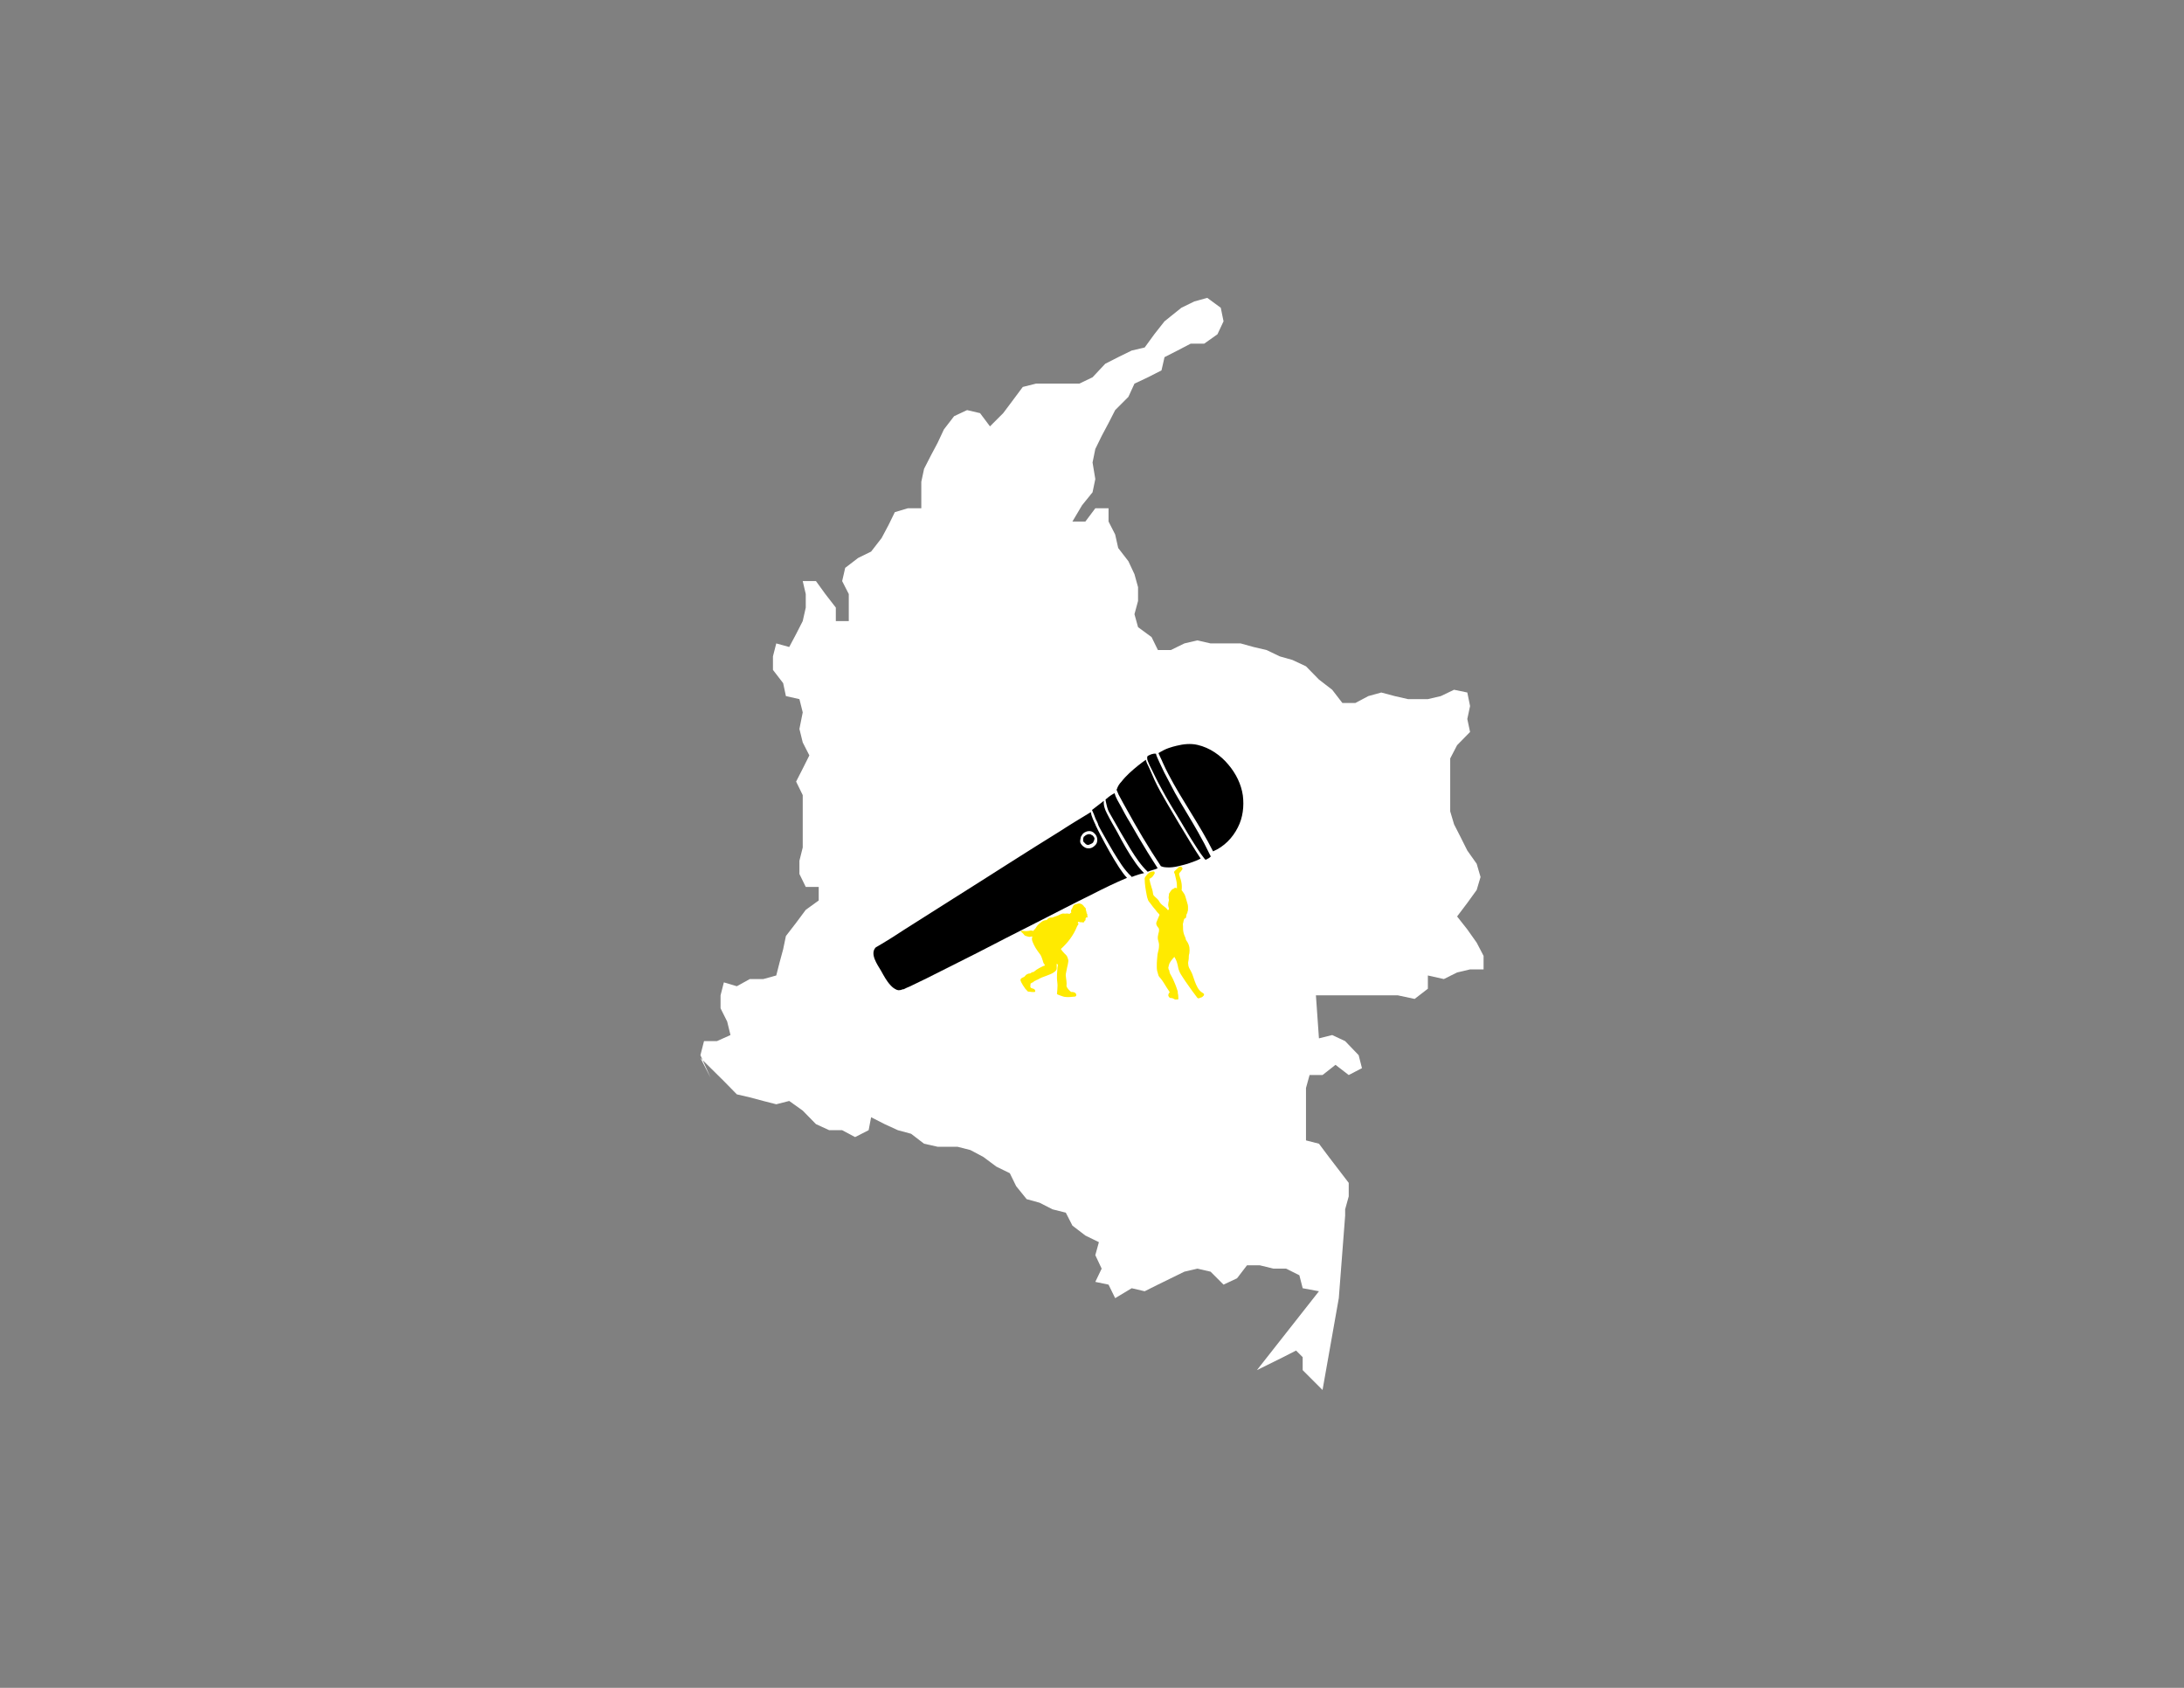 <?xml version="1.0" encoding="utf-8"?>
<!-- Generator: Adobe Illustrator 25.0.0, SVG Export Plug-In . SVG Version: 6.00 Build 0)  -->
<svg version="1.1" id="Layer_1" xmlns="http://www.w3.org/2000/svg" xmlns:xlink="http://www.w3.org/1999/xlink" x="0px" y="0px"
	 viewBox="0 0 792 612" style="enable-background:new 0 0 792 612;" xml:space="preserve">
<rect x="0" y="0" width="792" height="612" fill="#808080" stroke="none"/>
<style type="text/css">
	.st0{display:none;}
	.st1{fill:#FFFFFF;}
	.st2{fill:#FFEA00;}
</style>
<g id="referencias" class="st0">
</g>
<g id="vector">
	<g id="polyline12">
		<polyline class="st1" points="422.3,129.5 427,127.1 431.8,124.6 436.7,124.6 441.5,121.2 443.7,116.5 442.7,111.6 437.8,108 
			433.1,109.3 428.4,111.6 422.3,116.5 418.6,121.2 415.1,126 410.4,127.1 405.5,129.5 400.8,131.9 396.2,136.8 391.4,139.1 
			386.5,139.1 381.7,139.1 375.7,139.1 370.9,140.3 367.4,145 363.8,149.8 359,154.6 355.4,149.8 350.7,148.7 346,150.9 
			342.3,155.7 340,160.6 337.5,165.3 335.1,170 334.1,174.7 334.1,179.6 334.1,184.3 329.2,184.3 324.5,185.7 322.2,190.4 
			319.7,195.1 315.9,200 311.2,202.3 306.5,205.9 305.4,210.7 307.8,215.4 307.8,220.3 307.8,225.2 303.1,225.2 303.1,220.3 
			299.3,215.4 295.9,210.7 291.1,210.7 292.2,215.4 292.2,220.3 291.1,225.2 288.7,229.9 286.2,234.6 281.5,233.3 280.3,238 
			280.3,242.9 284,247.7 285,252.4 289.9,253.5 291.1,258.3 289.9,264.3 291.1,269.2 293.5,273.9 291.1,278.7 288.7,283.4 
			291.1,288.3 291.1,293 291.1,297.7 291.1,302.5 291.1,307.3 289.9,312.1 289.9,316.9 292.2,321.6 296.9,321.6 296.9,326.5 
			292.2,329.9 288.7,334.6 285,339.4 284,344.2 282.7,349 281.5,353.7 276.8,355 271.9,355 267.2,357.6 262.5,356.2 261.3,360.9 
			261.3,365.6 263.7,370.4 264.9,375.3 260,377.5 255.3,377.5 254,382.6 257.7,390.8 254,383.6 262.5,392 267.2,396.8 271.9,397.9 
			276.8,399.2 281.5,400.4 286.2,399.2 291.1,402.7 295.9,407.6 300.7,409.8 305.4,409.8 310.1,412.3 315,409.8 315.9,405.1 
			320.8,407.6 325.6,409.8 330.4,411.1 335.1,414.7 340,415.8 347.2,415.8 351.9,417 356.6,419.5 361.3,423 366.2,425.4 
			368.5,430.1 372.3,434.8 377,436.1 381.7,438.5 386.5,439.7 388.9,444.4 393.6,448 398.5,450.4 397.2,455.1 399.5,460 
			397.2,464.8 402,465.8 404.4,470.7 410.4,467.1 415.1,468.2 419.9,465.8 424.6,463.5 429.5,461.1 434.2,460 439,461.1 
			443.7,465.8 448.6,463.5 452.2,458.8 456.9,458.8 461.8,460 466.4,460 471.2,462.4 472.4,467.1 478.3,468.2 455.8,496.8 
			465.3,492.1 470,489.7 472.4,492.1 472.4,496.8 479.6,504 485.5,470.7 487.8,440.8 487.8,438.5 489.1,433.8 489.1,428.9 
			485.5,424.2 481.9,419.5 478.3,414.7 473.6,413.5 473.6,408.8 473.6,403.9 473.6,399.2 473.6,394.5 474.9,389.8 479.6,389.8 
			484.3,386.1 489.1,389.8 493.9,387.3 492.7,382.6 487.8,377.5 483.1,375.3 478.3,376.5 477.2,360.9 481.9,360.9 487.8,360.9 
			492.7,360.9 497.4,360.9 502.1,360.9 506.9,360.9 513,362.2 517.8,358.5 517.8,353.7 523.6,355 528.4,352.6 533.1,351.5 
			538,351.5 538,346.6 535.5,341.8 532.1,337 528.4,332.3 532.1,327.4 535.5,322.7 536.9,318 535.5,313.2 532.1,308.4 529.7,303.6 
			527.3,298.9 525.9,294.2 525.9,289.3 525.9,284.6 525.9,279.8 525.9,275 528.4,270.2 533.1,265.4 532.1,260.7 533.1,256 
			532.1,251.1 527.3,250.1 522.5,252.4 517.8,253.5 510.6,253.5 505.8,252.4 500.9,251.1 496.2,252.4 491.5,254.9 486.8,254.9 
			483.1,250.1 478.3,246.4 473.6,241.6 468.7,239.3 464.1,238 459.3,235.7 454.6,234.6 449.9,233.3 443.7,233.3 439,233.3 
			434.2,232.2 429.5,233.3 424.6,235.7 419.9,235.7 417.6,231 412.7,227.4 411.4,222.7 412.7,217.9 412.7,212.9 411.4,208.2 
			409.2,203.5 405.5,198.7 404.4,193.8 402,189.1 402,184.3 397.2,184.3 393.6,189.1 388.9,189.1 392.4,183.2 396.2,178.5 
			397.2,173.7 396.2,167.7 397.2,162.8 399.5,158.1 402,153.4 404.4,148.7 409.2,143.9 411.4,139.1 416.3,136.8 421.2,134.3 
			422.3,129.5 		"/>
	</g>
	<g>
		<path class="st2" d="M436.6,360.4c-0.2-0.3-0.6-0.4-0.8-0.6c-0.6-0.4-1.1-1-1.5-1.7c-0.4-0.7-0.7-1.4-1-2.2
			c-0.3-0.9-0.6-1.7-0.9-2.6c-0.3-0.8-0.8-1.6-1.2-2.4c-0.2-0.4-0.3-0.9-0.3-1.3c-0.1-0.5,0-0.9,0.1-1.4c0.1-0.5,0.1-0.9,0.1-1.4
			c0-0.4,0.1-0.8,0.2-1.1c0.2-1.4,0.1-2.8-0.7-4.1c-0.2-0.2-0.2-0.4-0.4-0.6c-0.2-0.2-0.2-0.6-0.3-0.9c-0.2-0.4-0.3-0.8-0.5-1.2
			c-0.1-0.2-0.1-0.5-0.2-0.7c-0.2-0.8-0.2-1.6-0.2-2.4c0-0.3-0.1-0.7,0-1s0.2-0.6,0.2-0.9c0.1-0.2,0.2-0.5,0.2-0.7l0,0
			c0.1,0,0.2-0.1,0.2-0.1c0.1-0.1,0.2-0.2,0.3-0.2h0.1c0.1-0.3,0.2-0.6,0.2-0.9c0-0.2,0-0.2,0.1-0.4c0-0.2,0-0.2,0.1-0.3
			c0.2-0.2,0.2-0.3,0.2-0.6c0.1-0.2,0.2-0.5,0.2-0.7l0,0c0-0.8,0.1-1.6-0.2-2.4c-0.2-0.8-0.5-1.7-0.7-2.4c-0.1-0.3-0.2-0.7-0.4-1
			s-0.4-0.6-0.6-0.9c-0.2-0.2-0.2-0.3-0.4-0.5c0.1-0.9,0.1-2-0.1-2.9c-0.1-0.5-0.2-1-0.4-1.5c-0.1-0.2-0.2-0.5-0.2-0.7
			c-0.1-0.2-0.2-0.5-0.2-0.7c-0.1-0.3,0.2-0.5,0.3-0.7c0.2-0.2,0.3-0.3,0.5-0.6c0.2-0.2,0.5-0.6,0.4-0.9c-0.1-0.2-0.2-0.3-0.3-0.4
			c-0.2-0.1-0.2-0.2-0.4-0.2c-0.4-0.1-0.8,0.3-1,0.6c-0.2,0.2-0.5,0.4-0.7,0.6c-0.2,0.2-0.3,0.3-0.5,0.5c-0.2,0.2-0.2,0.6,0.1,0.9
			l0,0c0.1,0.4,0.2,0.9,0.3,1.3c0.1,0.5,0.2,0.9,0.3,1.3c0.2,0.9,0.2,1.7,0.2,2.7c-0.2-0.1-0.4-0.2-0.6-0.2s-0.6,0.2-0.6,0.4
			c-0.6,0-0.9,0.6-1.2,1c-0.1,0.2-0.2,0.3-0.3,0.5c-0.1,0.1-0.2,0.2-0.2,0.3c0,0.2,0,0.4,0,0.6c-0.1,0.2-0.1,0.3-0.1,0.5
			c-0.1,0.4,0.1,0.8,0.1,1.1c0,0.4-0.2,0.7-0.2,1.1c-0.2,0.7,0,1.4,0.2,2c0,0.1,0,0.1,0,0.2s-0.1,0.1-0.1,0.2c0,0,0,0-0.1,0.1
			c0,0,0,0-0.1,0.1c0,0,0,0-0.1,0c-0.4-0.6-1-1.1-1.7-1.6c-0.3-0.2-0.6-0.5-0.9-0.8c-0.3-0.4-0.6-0.8-0.8-1.2
			c-0.2-0.3-0.6-0.6-0.9-0.9s-0.7-0.6-0.9-0.9c-0.2-0.5-0.2-0.9-0.3-1.4c-0.1-0.5-0.2-0.9-0.4-1.4c-0.3-1-0.6-2-0.8-3.1
			c0.2-0.2,0.4-0.2,0.6-0.4c0.2-0.1,0.4-0.2,0.6-0.5c0.3-0.4,0.6-0.8,0.8-1.3v-0.1c-0.1,0-0.2-0.1-0.2-0.2V316c-0.2-0.1-0.4,0-0.6,0
			c-0.2,0-0.4,0.1-0.6,0.1c-0.4,0.1-0.7,0.3-1,0.6c-0.3,0.2-0.6,0.6-0.8,0.9c-0.2,0.2-0.4,0.5-0.5,0.8l0,0v0.1c0,0,0,0,0,0.1l0,0
			c0,2.1,0.4,4.2,0.8,6.3c0.1,0.2,0.1,0.6,0.2,0.8c0.1,0.2,0.2,0.4,0.2,0.6c0.2,0.5,0.6,0.9,0.9,1.3c0.6,0.9,1.3,1.7,1.9,2.4
			c0.3,0.5,0.7,0.9,1.1,1.3c0.1,0.2,0.2,0.2,0.3,0.4c-0.2,0.6-0.9,2-1,2.4c-0.2,0.3-0.2,0.7-0.2,1c0.1,0.2,0.2,0.5,0.3,0.7
			c0.1,0.1,0.2,0.2,0.2,0.3c0.2,0.2,0.3,0.3,0.4,0.5s0.1,0.3,0.1,0.5s0,0.2,0,0.4c0,0.3-0.1,0.6-0.2,0.9c-0.2,0.8-0.3,1.5-0.2,2.2
			c0.2,0.8,0.5,1.6,0.4,2.4c0,0.8-0.2,1.7-0.4,2.4s-0.2,1.6-0.3,2.4c-0.1,0.9-0.1,1.8-0.1,2.8c0,0.8,0.1,1.6,0.4,2.3
			c0,0.1,0,0.1,0,0.2c0.1,0.2,0.2,0.4,0.2,0.6c0.2,0.5,0.6,0.8,0.9,1.2c0.8,1,1.4,2.1,2.1,3.2c0.2,0.3,0.4,0.6,0.6,0.9
			c0.2,0.2,0.3,0.6,0.5,0.8c-0.4,0.3-0.6,0.9-0.5,1.3c0.1,0.2,0.2,0.4,0.4,0.6s0.6,0.2,0.9,0.2c0.3,0.1,0.6,0.2,0.9,0.4
			c0.2,0.2,0.6,0.1,0.8,0.1s0.6,0.1,0.6-0.2c0.1-0.1,0-0.2,0-0.4s0-0.3,0-0.5c0-0.4-0.1-0.9-0.2-1.3c0,0,0,0,0-0.1
			c0.1-0.3-0.1-0.7-0.2-1s-0.2-0.6-0.3-0.9c-0.2-0.6-0.5-1.3-0.8-2c-0.2-0.6-0.6-1.3-0.9-1.9c-0.2-0.3-0.3-0.6-0.5-0.9
			c-0.2-0.3-0.3-0.7-0.3-1c0,0,0-0.1-0.1-0.1H424c0.1-0.2,0-0.4-0.2-0.5c0-0.1,0-0.1,0-0.2c0-0.2-0.2-0.4-0.1-0.6
			c0.1-0.5,0.2-1,0.4-1.5c0.3-0.6,0.7-1.1,1.2-1.7c0.1-0.1,0.2-0.2,0.2-0.2c0.1-0.1,0.2-0.2,0.2-0.3c0.1-0.1,0.1-0.1,0.1-0.2l0,0
			c0.5,0.7,0.9,1.6,1.1,2.4c0.3,0.9,0.3,1.8,0.7,2.7c0.3,0.9,0.9,1.7,1.4,2.5c0.6,0.9,1.1,1.7,1.7,2.5c0.6,0.8,1.1,1.6,1.7,2.4
			c0.3,0.4,0.6,0.8,0.9,1.2s0.6,0.8,0.9,1.2c0.3,0.3,0.7,0.2,1,0c0.4-0.1,0.8-0.2,1.1-0.6C436.6,361,436.7,360.6,436.6,360.4z"/>
		<path class="st2" d="M394,331.1c0-0.1,0-0.1,0-0.2s0-0.2,0-0.2c0-0.2-0.1-0.2-0.1-0.4c-0.1-0.2-0.1-0.4-0.2-0.6c0,0,0.1,0,0.1-0.1
			c0-0.2-0.2-0.4-0.4-0.6c-0.1-0.1-0.2-0.2-0.3-0.3c0,0-0.1-0.1-0.1-0.2c0,0,0-0.1-0.1-0.1c-0.1-0.1-0.2-0.1-0.2-0.2
			c-0.1-0.1-0.2-0.1-0.2-0.2c-0.2-0.1-0.2-0.2-0.4-0.2c-0.2-0.1-0.4-0.2-0.6-0.2s-0.6,0-0.8,0.1s-0.6,0.2-0.8,0.2
			c-0.1,0-0.2,0.1-0.2,0.1c-0.1,0.1-0.2,0.2-0.3,0.2c-0.1,0.1-0.2,0.2-0.2,0.3c-0.1,0.2-0.2,0.3-0.2,0.4c-0.1,0.2-0.2,0.6-0.4,0.8
			c-0.1,0.2-0.2,0.3-0.2,0.5c0,0.2,0,0.5,0.1,0.7c-0.2,0.1-0.5,0.2-0.6,0.5c-0.6-0.2-1.1-0.2-1.7-0.1c-0.5-0.1-0.9-0.1-1.3,0.1
			c-0.3,0.1-0.6,0.2-0.9,0.4c-0.3,0.2-0.7,0.3-1,0.4c-0.3,0.1-0.6,0.2-0.9,0.3c-0.2,0.1-0.3,0.2-0.6,0.2c-0.2,0-0.3,0-0.5,0
			c-0.6,0.1-1.1,0.4-1.4,0.9c-0.4,0-0.7,0.1-1.1,0.2c-0.6,0.2-1,0.7-1.6,1.1c-0.4,0.3-0.7,0.7-1,1.1c-0.3,0.6-0.8,1.1-1.3,1.6
			c-0.2-0.2-0.6-0.2-0.9-0.2c-0.4,0.1-0.9,0.2-1.3,0.2c-0.6,0.1-1.1-0.1-1.7-0.1c-0.2,0-0.4,0-0.5,0.2c-0.1,0.2,0.3,0.3,0.4,0.4
			c0.2,0.2,0.3,0.3,0.5,0.5s0.2,0.3,0.4,0.5c0.2,0.2,0.6,0.3,0.9,0.4c0.2,0,0.2,0.1,0.4,0.1c0.2,0.1,0.5,0.1,0.6,0.1
			c0.2,0,0.2,0,0.4-0.1c0.2,0,0.4,0,0.6,0c-0.3,0.6-0.2,1.3,0.1,2c0.3,0.8,0.7,1.5,1.1,2.2s0.9,1.3,1.4,2c0.5,0.6,0.8,1.4,1,2.1
			c0.2,0.4,0.2,0.8,0.4,1.2c0.1,0.2,0.2,0.6,0.5,0.6c-0.1,0.2-0.1,0.2,0,0.4c-0.7,0.2-1.4,0.6-2,0.9c-0.3,0.2-0.7,0.4-1,0.6
			s-0.6,0.5-0.9,0.7c-0.2,0.1-0.3,0.2-0.5,0.2c-0.2,0-0.3,0-0.4,0.1c-0.2,0.1-0.2,0.3-0.4,0.3c-0.2,0.1-0.4,0.1-0.6,0.1
			c-0.3,0.1-0.6,0.2-0.9,0.4c-0.3,0.2-0.5,0.6-0.8,0.8c-0.5,0.3-1.2,0.4-1.3,1l0,0c-0.1,0.2,0,0.4,0.1,0.6c0.1,0.2,0.2,0.6,0.4,0.8
			c0.2,0.3,0.3,0.7,0.6,1c0.2,0.3,0.4,0.6,0.6,0.9c0.1,0.2,0.2,0.2,0.4,0.4c0.2,0.2,0.2,0.3,0.4,0.5c0.2,0.2,0.6,0.2,0.9,0.2
			c0.4,0.1,0.8,0.1,1.2,0.1c0.2,0,0.6,0.1,0.7-0.2c0.1-0.2-0.1-0.6-0.2-0.7c-0.2-0.2-0.3-0.3-0.6-0.3c-0.2-0.2-0.7-0.1-0.9-0.5
			c-0.1-0.2-0.1-0.6,0-0.8c0-0.1,0-0.2,0-0.3c0-0.2,0-0.2,0.1-0.3c0.2-0.2,0.5-0.3,0.7-0.4c0.1,0,0.2,0,0.2-0.1s0.2-0.1,0.2-0.2
			c0.1-0.1,0.2-0.1,0.3-0.2c0.1,0,0.2-0.1,0.3-0.1c0.2-0.2,0.6-0.3,0.8-0.4c1-0.6,2-1,3.2-1.4c1-0.4,2-0.7,2.9-1.4
			c0.2-0.2,0.4-0.3,0.6-0.6s0.2-0.5,0.2-0.7c0-0.6,0-1.1,0-1.7c0,0,0,0,0.1,0.1c0.1,0.1,0.2,0.2,0.3,0.2c0.1,0.1,0,0.2,0,0.3
			c0,0.2,0,0.5-0.1,0.7c0,0.5-0.1,0.9-0.1,1.3c-0.1,0.9-0.1,1.8-0.1,2.7s0.2,1.7,0.2,2.6c0,1-0.1,2-0.2,3.1c0,0,0,0.1,0.1,0.1
			c0.2,0.2,0.8,0.3,0.9,0.4c0.7,0.2,1.4,0.6,2.2,0.6c0.9,0.1,1.9,0,2.8-0.1c0.3,0,0.8,0,0.9-0.3c0.2-0.2,0.1-0.6-0.1-0.9
			c-0.2-0.3-0.6-0.4-1-0.5c-0.2,0-0.3,0-0.6,0c-0.3-0.2-0.6-0.4-0.7-0.6c-0.3-0.3-0.6-0.6-0.8-1c-0.1-0.2-0.2-0.2-0.2-0.4
			c-0.1-0.3,0-0.7,0-1c0-0.6-0.1-1.3-0.2-2c-0.1-0.7-0.2-1.3,0-2s0.2-1.3,0.4-2s0.3-1.3,0.4-2c0.1-0.6-0.1-1-0.3-1.6
			c-0.1-0.2-0.2-0.5-0.4-0.7c-0.2-0.2-0.5-0.5-0.7-0.7c-0.5-0.5-0.9-1-1.3-1.6c2.5-2.2,4.6-5,5.8-8c0.1-0.2,0.2-0.5,0.4-0.7
			c0.1-0.2,0.2-0.3,0.2-0.4c0-0.2-0.1-0.2-0.2-0.3c-0.1-0.2,0-0.3,0.2-0.5c0.2,0.1,0.4,0.1,0.6,0.2c0.2,0,0.4,0,0.6,0
			c0.2,0,0.4,0.1,0.6,0.1c0.3-0.1,0.3-0.6,0.6-0.7c0.1-0.1,0.2-0.2,0.2-0.3c0-0.1,0-0.1-0.1-0.2c0.1-0.1,0.1-0.2,0.1-0.3
			c0.1-0.1,0.1-0.2,0.1-0.4c0,0,0.1,0,0.1,0.1c0.1,0,0.2,0,0.3,0c0.1-0.1,0.2-0.2,0.2-0.2c0-0.2,0-0.2-0.1-0.4c0-0.2,0-0.2,0-0.4
			c0-0.1,0-0.2,0-0.2c0-0.1-0.1-0.1-0.1-0.2S394,331.2,394,331.1c0.1,0,0.2,0,0.2-0.1s0-0.1,0-0.2l0,0
			C394,331.1,394,331.1,394,331.1z"/>
	</g>
	<g>
		<path d="M395.8,324.4c-6.7,3.3-13.4,6.8-20.1,10.2c-7.2,3.6-14.3,7.3-21.5,11c-6.1,3.1-12.1,6.1-18.1,9.1c-2,1-4.2,2-6.2,3
			c-0.7,0.3-1.5,0.6-2.2,1h-0.1c-0.1,0-0.2,0-0.2,0c-0.7,0.3-1.5,0.5-2.2,0.2c-0.9-0.4-1.6-0.9-2.3-1.7c-1.4-1.5-2.4-3.4-3.4-5.2
			c-1.3-2.2-4.2-6.2-1.9-8.5c1.3-0.7,2.5-1.5,3.7-2.2c2.2-1.3,4.4-2.8,6.6-4.2c6-3.8,12-7.6,18-11.4c6.9-4.3,13.7-8.7,20.5-13
			c6-3.8,12-7.6,18-11.3c3.5-2.3,7.2-4.5,10.8-6.7c0.2-0.1,0.2-0.2,0.4-0.2c0.1,0.9,0.4,1.7,0.7,2.4c0.2,0.6,0.6,1.3,0.8,1.8
			c0.1,0.2,0.2,0.3,0.2,0.5c0.6,1.3,1.2,2.4,1.8,3.6c2.1,4,4.3,8,6.7,11.7c0.9,1.3,1.8,2.7,2.9,3.8
			C404.4,320.1,400.1,322.2,395.8,324.4z M411.4,317.6c-0.3,0.2-0.7,0.2-1,0.4c0-0.1-0.1-0.1-0.1-0.2c-2.7-2.4-4.6-5.8-6.5-8.8
			c-1.2-2-2.3-4-3.5-6.1c-0.7-1.3-1.4-2.4-2-3.7c-0.1-0.4-0.2-0.7-0.4-1.1s-0.4-0.8-0.6-1.2c-0.4-1.1-0.8-2.2-1.3-3.2l0,0
			c0.3-0.2,0.6-0.5,0.9-0.7c0.9-0.7,1.7-1.3,2.6-2c0.2-0.2,0.5-0.4,0.8-0.6c-0.2,1.5,0.4,3.2,1.1,4.5c1.2,2.4,2.5,4.6,3.8,6.9
			c2,3.8,4.1,7.6,6.6,11.1c0.9,1.3,2,2.6,3.1,3.7C413.8,316.8,412.5,317.2,411.4,317.6z M417.9,315.5c-0.6,0.2-1.1,0.3-1.7,0.6l0,0
			c-2.4-2.3-4.3-5.1-6.1-8c-2.4-4-4.8-8.1-7.1-12.2c-0.6-1-1.2-2-1.5-3.2c-0.2-0.9-0.5-1.9-0.6-2.8c0.4-0.3,0.7-0.6,1.1-0.9
			c0.4-0.3,0.8-0.6,1.3-0.9c0.3-0.2,0.6-0.3,0.9-0.5c0.4,1.7,1.5,3.3,2.3,4.8c1,1.9,2,3.8,3.2,5.7c2.1,3.7,4.3,7.4,6.5,11
			c1.2,1.9,2.4,3.8,3.6,5.7C419.3,315.1,418.6,315.3,417.9,315.5z M431.8,312.8c-1.5,0.6-3.1,0.9-4.6,1.3c-1.3,0.3-2.8,0.5-4.1,0.4
			c-0.6,0-1-0.1-1.5-0.2c-0.2-0.1-0.4-0.2-0.6-0.2H421c-4.6-6.9-8.8-14-12.8-21.3c-0.6-1-1.1-2-1.7-3.1c-0.6-1-1.1-2-1.5-3.1
			c0-0.1-0.1-0.2-0.1-0.2c0-0.1,0-0.2,0.1-0.2c0.3-1,0.9-2,1.7-2.8c1.7-2.2,3.8-4,6-5.8c0.9-0.7,1.8-1.4,2.8-2.1
			c0.2,0.6,0.4,1.3,0.7,1.8c0.9,1.8,1.7,3.8,2.5,5.6c1.3,2.8,2.8,5.4,4.3,8c2.9,5,5.9,10,8.9,14.9c1.1,1.8,2.3,3.7,3.5,5.5
			C434.3,311.9,433,312.4,431.8,312.8z M439.1,310.5L439.1,310.5C439.1,310.5,439.1,310.6,439.1,310.5c-0.1,0.1-0.1,0.2-0.2,0.2l0,0
			c-0.1,0.1-0.1,0.1-0.2,0.2l0,0l0,0l0,0c-0.1,0.1-0.1,0,0,0c0,0-0.1,0-0.1,0.1c-0.2,0.2-0.6,0.3-0.9,0.5c-0.2,0.1-0.2,0.2-0.4,0.2
			l0,0h-0.1h-0.1l0,0c0-0.1-0.1-0.2-0.2-0.2c-0.2-0.3-0.3-0.4-0.6-0.8s-0.6-0.8-0.9-1.2c-0.7-1-1.4-2.1-2.1-3.2
			c-1.7-2.6-3.2-5.2-4.8-7.9c-2.6-4.3-5.3-8.6-7.6-13c-1.2-2.1-2.2-4.3-3.3-6.5c-0.5-0.9-0.9-1.8-1.3-2.8c-0.2-0.4-0.3-0.8-0.3-1.3
			c0-0.3,0.1-0.6,0.2-0.7c0.2-0.1,0.2-0.1,0.4-0.2c0.3-0.1,0.6-0.3,0.9-0.4c0.6-0.2,1.2-0.3,1.7-0.2l0,0c0.2,1,0.8,2,1.2,3
			c0.6,1.3,1.2,2.5,1.8,3.8c1.3,2.5,2.6,5,3.9,7.4c2.7,4.8,5.7,9.5,8.4,14.3c1.6,2.8,3,5.5,4.4,8.4c0,0,0,0.1,0.1,0.1
			c0,0.1,0,0.2,0,0.2C439.1,310.4,439.1,310.5,439.1,310.5z M448.9,300c-1.9,3.8-5,7-9,8.7c-4.8-9.6-11.2-18.4-16.2-28
			c-0.7-1.3-1.4-2.8-2-4.1c-0.3-0.7-0.6-1.4-1-2.2c-0.2-0.5-0.4-0.9-0.6-1.3c0.1-0.1,0.2-0.2,0.3-0.2c0.2-0.1,0.3-0.2,0.5-0.3
			c0.4-0.2,0.7-0.4,1.1-0.6c0.6-0.3,1.3-0.6,1.9-0.8c0.9-0.3,1.9-0.6,2.8-0.8c2.4-0.6,5.1-0.9,7.6-0.3c4.4,1,8.4,3.8,11.2,7.2
			c2.7,3.2,4.6,7,5.2,11.1C451.2,292.4,450.7,296.5,448.9,300z M394.4,301.4c-0.8,0.2-1.6,0.6-2,1.3c-0.1,0.1-0.1,0.2-0.1,0.2
			c-0.2,0.2-0.4,0.6-0.4,0.9c-0.1,0.4-0.2,0.9-0.2,1.3c0,0.6,0.5,1.2,0.9,1.6c0.6,0.5,1.2,0.9,2,0.9c0.8,0.1,1.7-0.3,2.2-0.8
			c0.5-0.4,0.9-0.9,1-1.4c0.3-1.1,0-2.4-0.9-3.2C396.3,301.5,395.4,301.2,394.4,301.4z M396.8,304.6L396.8,304.6L396.8,304.6
			c0,0.1,0,0.2-0.1,0.2c0,0.1-0.1,0.2-0.1,0.2v0.1c-0.1,0.2-0.2,0.2-0.2,0.4c-0.4,0.4-1,0.6-1.5,0.8c-0.2,0.1-0.5,0.1-0.7,0
			s-0.5-0.2-0.6-0.4l-0.1-0.1c-0.1-0.1-0.1-0.1-0.2-0.2s-0.2-0.2-0.2-0.2c-0.1-0.1-0.1-0.2-0.2-0.2c0-0.1-0.1-0.1-0.1-0.2V305v-0.1
			c0-0.1,0-0.2,0-0.2c0-0.1,0-0.2,0-0.2c0-0.1,0-0.1,0-0.2v-0.1c0,0,0,0,0-0.1c0.1-0.2,0.1-0.5,0.2-0.7c0.1,0,0.2-0.1,0.3-0.2
			c0.3-0.3,0.8-0.6,1.3-0.7c0.2,0,0.4-0.1,0.6,0c-0.1,0,0.2,0,0.2,0c0.1,0,0.2,0,0.2,0.1c0.2,0.1,0.2,0.2,0.4,0.2
			c0.4,0.2,0.6,0.6,0.8,0.9c0,0.1,0.1,0.2,0.1,0.2v0.1c0,0.1,0,0.1,0,0.2C396.8,304.3,396.8,304.4,396.8,304.6z"/>
		<path d="M438.9,310.8L438.9,310.8C438.9,310.8,438.9,310.9,438.9,310.8C438.9,310.9,438.9,310.8,438.9,310.8z"/>
	</g>
</g>
</svg>
